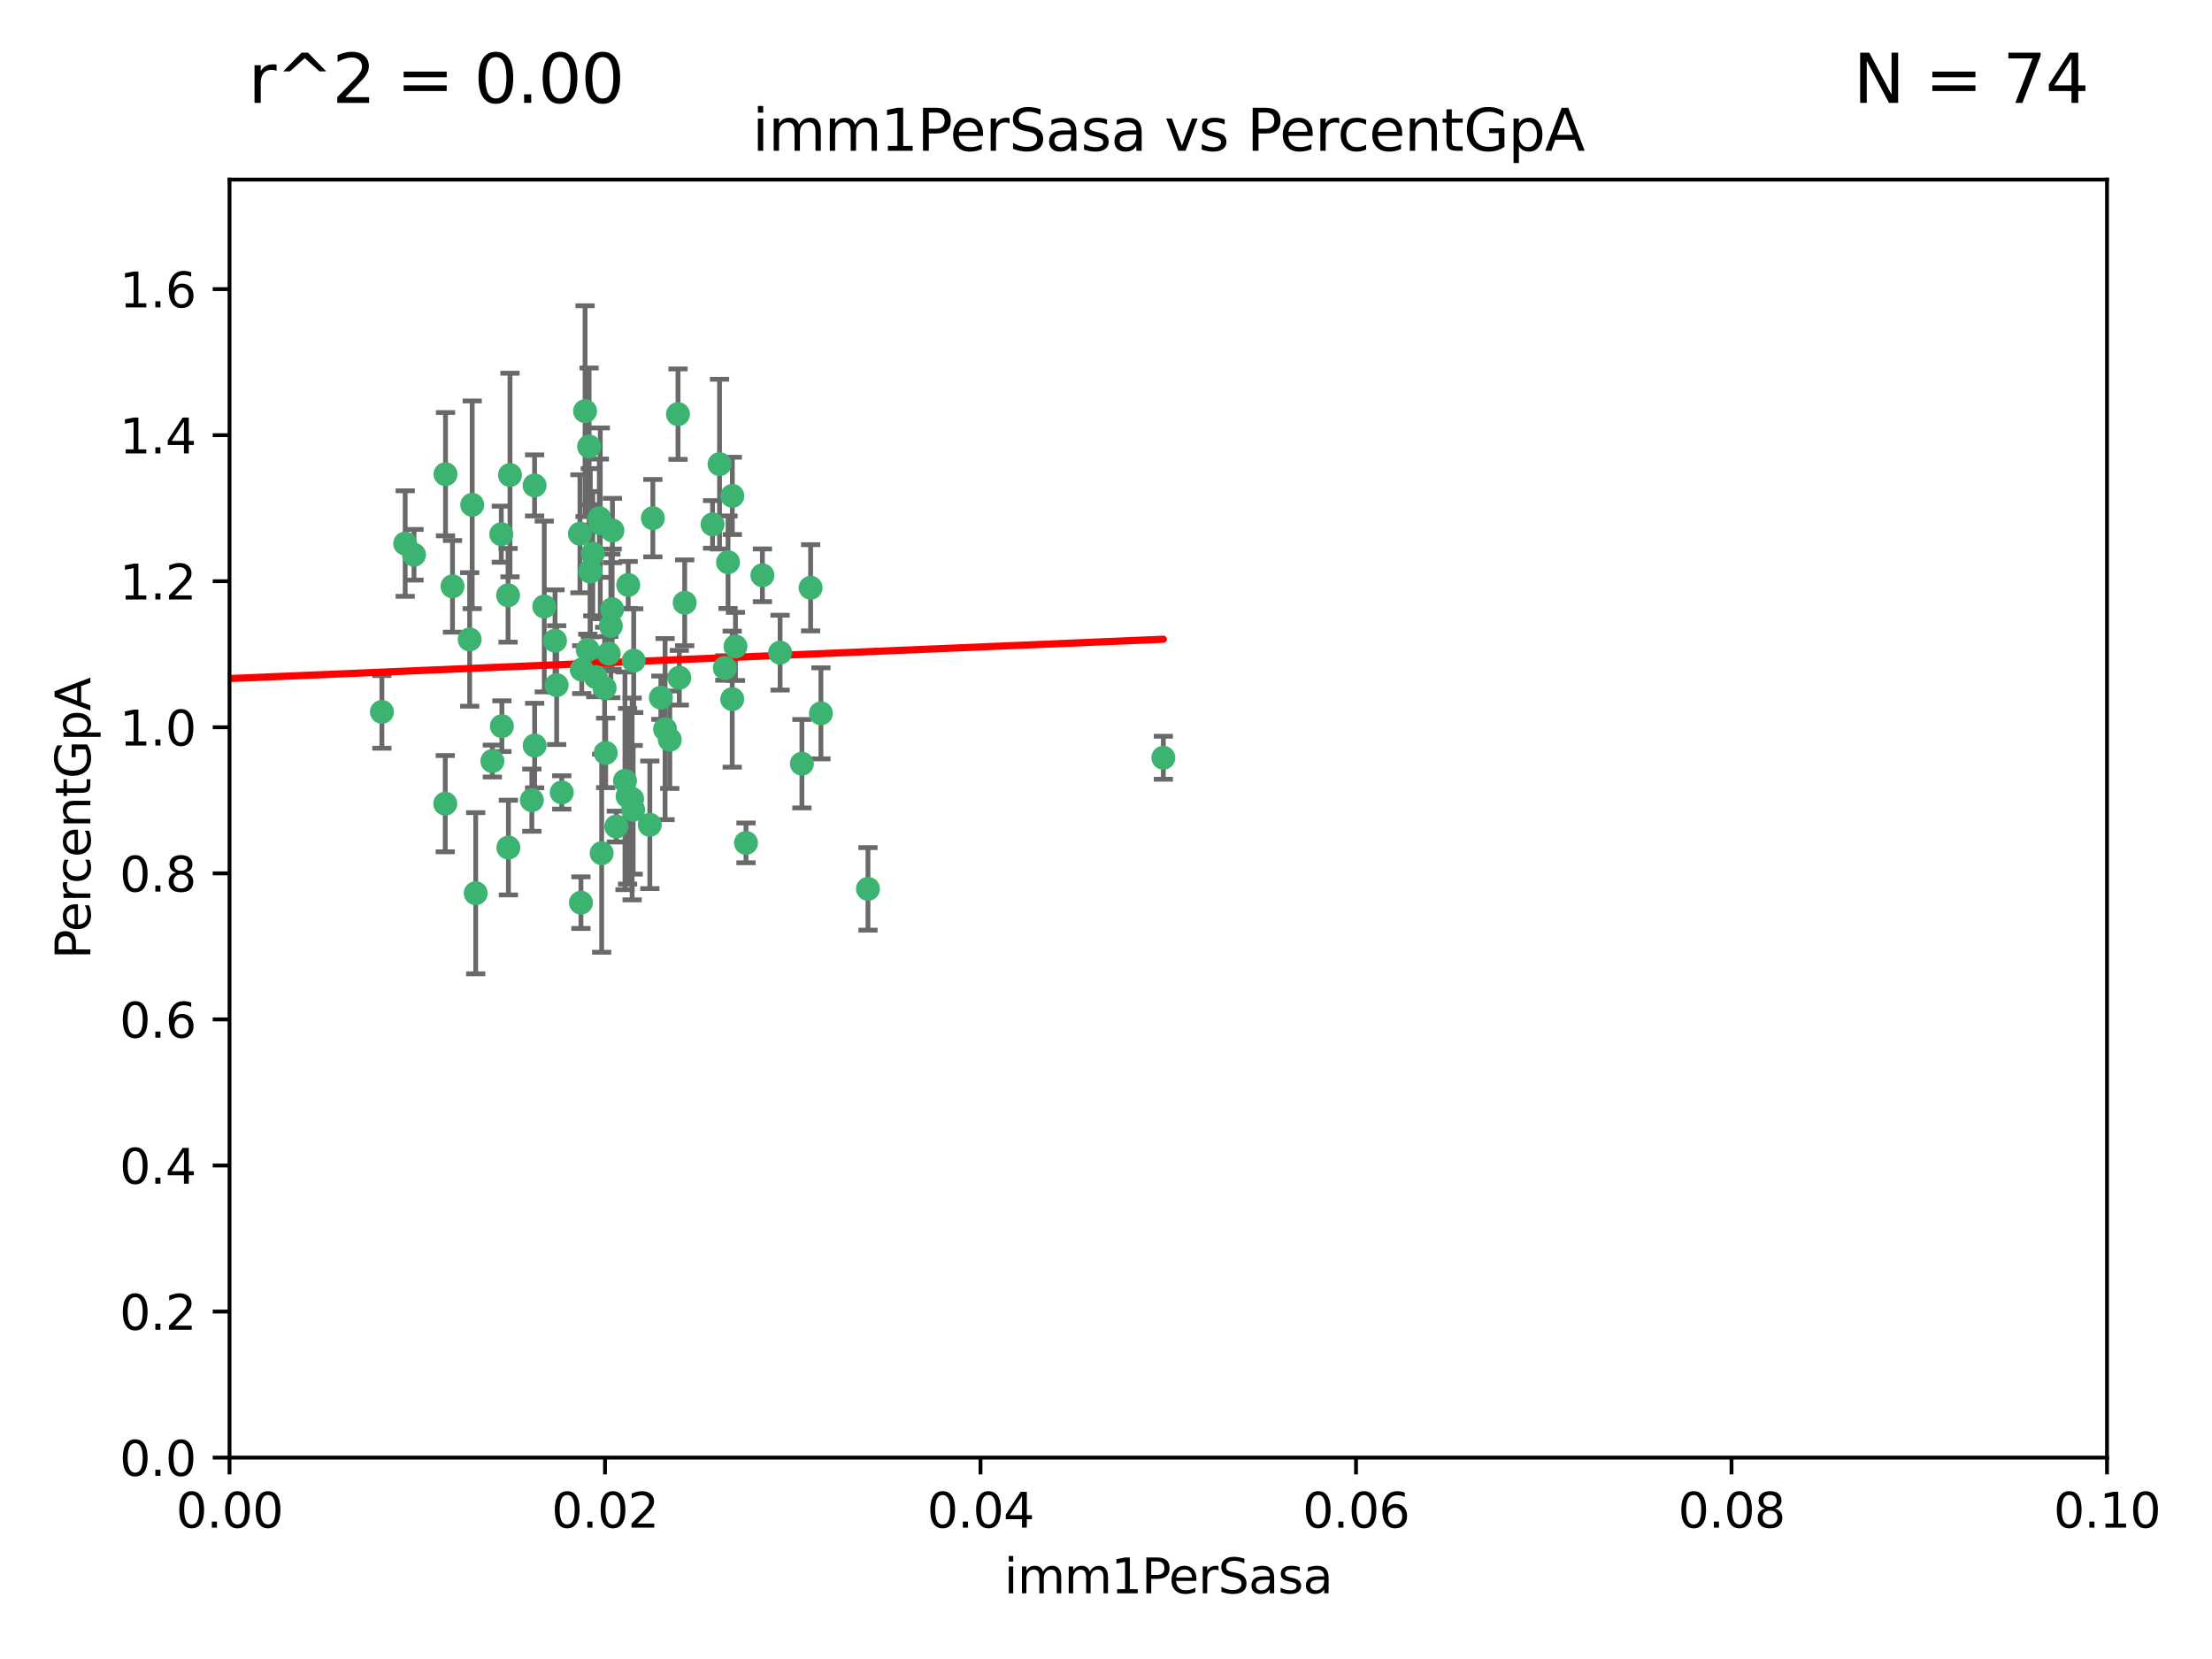 <?xml version="1.0" encoding="utf-8" standalone="no"?>
<!DOCTYPE svg PUBLIC "-//W3C//DTD SVG 1.1//EN"
  "http://www.w3.org/Graphics/SVG/1.1/DTD/svg11.dtd">
<svg xmlns:xlink="http://www.w3.org/1999/xlink" width="460.8pt" height="345.6pt" viewBox="0 0 460.8 345.6" xmlns="http://www.w3.org/2000/svg" version="1.1">
 <defs>
  <style type="text/css">*{stroke-linejoin: round; stroke-linecap: butt}</style>
 </defs>
 <g id="figure_1">
  <g id="patch_1">
   <path d="M 0 345.6 
L 460.8 345.6 
L 460.8 0 
L 0 0 
z
" style="fill: #ffffff"/>
  </g>
  <g id="axes_1">
   <g id="patch_2">
    <path d="M 47.81 303.64 
L 438.93 303.64 
L 438.93 37.411 
L 47.81 37.411 
z
" style="fill: #ffffff"/>
   </g>
   <g id="PathCollection_1">
    <defs>
     <path id="m699d703946" d="M 0 1.118 
C 0.297 1.118 0.581 1 0.791 0.791 
C 1 0.581 1.118 0.297 1.118 0 
C 1.118 -0.297 1 -0.581 0.791 -0.791 
C 0.581 -1 0.297 -1.118 0 -1.118 
C -0.297 -1.118 -0.581 -1 -0.791 -0.791 
C -1 -0.581 -1.118 -0.297 -1.118 0 
C -1.118 0.297 -1 0.581 -0.791 0.791 
C -0.581 1 -0.297 1.118 0 1.118 
z
" style="stroke: #3cb371"/>
    </defs>
    <g clip-path="url(#pedada9dbda)">
     <use xlink:href="#m699d703946" x="94.266" y="122.143" style="fill: #3cb371; stroke: #3cb371"/>
     <use xlink:href="#m699d703946" x="97.841" y="133.21" style="fill: #3cb371; stroke: #3cb371"/>
     <use xlink:href="#m699d703946" x="86.246" y="115.568" style="fill: #3cb371; stroke: #3cb371"/>
     <use xlink:href="#m699d703946" x="84.409" y="113.232" style="fill: #3cb371; stroke: #3cb371"/>
     <use xlink:href="#m699d703946" x="136.002" y="107.943" style="fill: #3cb371; stroke: #3cb371"/>
     <use xlink:href="#m699d703946" x="92.809" y="98.781" style="fill: #3cb371; stroke: #3cb371"/>
     <use xlink:href="#m699d703946" x="98.369" y="105.161" style="fill: #3cb371; stroke: #3cb371"/>
     <use xlink:href="#m699d703946" x="113.381" y="126.342" style="fill: #3cb371; stroke: #3cb371"/>
     <use xlink:href="#m699d703946" x="122.967" y="119.082" style="fill: #3cb371; stroke: #3cb371"/>
     <use xlink:href="#m699d703946" x="122.721" y="93.014" style="fill: #3cb371; stroke: #3cb371"/>
     <use xlink:href="#m699d703946" x="125.956" y="143.336" style="fill: #3cb371; stroke: #3cb371"/>
     <use xlink:href="#m699d703946" x="153.211" y="134.663" style="fill: #3cb371; stroke: #3cb371"/>
     <use xlink:href="#m699d703946" x="138.549" y="151.885" style="fill: #3cb371; stroke: #3cb371"/>
     <use xlink:href="#m699d703946" x="111.364" y="101.126" style="fill: #3cb371; stroke: #3cb371"/>
     <use xlink:href="#m699d703946" x="104.553" y="151.274" style="fill: #3cb371; stroke: #3cb371"/>
     <use xlink:href="#m699d703946" x="131.684" y="166.436" style="fill: #3cb371; stroke: #3cb371"/>
     <use xlink:href="#m699d703946" x="124.099" y="141.043" style="fill: #3cb371; stroke: #3cb371"/>
     <use xlink:href="#m699d703946" x="121.881" y="85.648" style="fill: #3cb371; stroke: #3cb371"/>
     <use xlink:href="#m699d703946" x="125.047" y="109.017" style="fill: #3cb371; stroke: #3cb371"/>
     <use xlink:href="#m699d703946" x="110.793" y="166.685" style="fill: #3cb371; stroke: #3cb371"/>
     <use xlink:href="#m699d703946" x="125.338" y="177.737" style="fill: #3cb371; stroke: #3cb371"/>
     <use xlink:href="#m699d703946" x="115.625" y="133.468" style="fill: #3cb371; stroke: #3cb371"/>
     <use xlink:href="#m699d703946" x="122.963" y="118.9" style="fill: #3cb371; stroke: #3cb371"/>
     <use xlink:href="#m699d703946" x="122.442" y="135.386" style="fill: #3cb371; stroke: #3cb371"/>
     <use xlink:href="#m699d703946" x="106.242" y="98.955" style="fill: #3cb371; stroke: #3cb371"/>
     <use xlink:href="#m699d703946" x="121.191" y="139.497" style="fill: #3cb371; stroke: #3cb371"/>
     <use xlink:href="#m699d703946" x="132.012" y="137.629" style="fill: #3cb371; stroke: #3cb371"/>
     <use xlink:href="#m699d703946" x="171.014" y="148.602" style="fill: #3cb371; stroke: #3cb371"/>
     <use xlink:href="#m699d703946" x="124.854" y="107.949" style="fill: #3cb371; stroke: #3cb371"/>
     <use xlink:href="#m699d703946" x="104.429" y="111.281" style="fill: #3cb371; stroke: #3cb371"/>
     <use xlink:href="#m699d703946" x="92.757" y="167.417" style="fill: #3cb371; stroke: #3cb371"/>
     <use xlink:href="#m699d703946" x="130.866" y="121.859" style="fill: #3cb371; stroke: #3cb371"/>
     <use xlink:href="#m699d703946" x="141.24" y="86.272" style="fill: #3cb371; stroke: #3cb371"/>
     <use xlink:href="#m699d703946" x="168.868" y="122.444" style="fill: #3cb371; stroke: #3cb371"/>
     <use xlink:href="#m699d703946" x="123.484" y="115.347" style="fill: #3cb371; stroke: #3cb371"/>
     <use xlink:href="#m699d703946" x="127.585" y="110.514" style="fill: #3cb371; stroke: #3cb371"/>
     <use xlink:href="#m699d703946" x="105.908" y="176.562" style="fill: #3cb371; stroke: #3cb371"/>
     <use xlink:href="#m699d703946" x="148.437" y="109.239" style="fill: #3cb371; stroke: #3cb371"/>
     <use xlink:href="#m699d703946" x="126.814" y="136.161" style="fill: #3cb371; stroke: #3cb371"/>
     <use xlink:href="#m699d703946" x="130.736" y="165.873" style="fill: #3cb371; stroke: #3cb371"/>
     <use xlink:href="#m699d703946" x="137.67" y="145.341" style="fill: #3cb371; stroke: #3cb371"/>
     <use xlink:href="#m699d703946" x="99.101" y="186.072" style="fill: #3cb371; stroke: #3cb371"/>
     <use xlink:href="#m699d703946" x="142.635" y="125.569" style="fill: #3cb371; stroke: #3cb371"/>
     <use xlink:href="#m699d703946" x="139.529" y="154.097" style="fill: #3cb371; stroke: #3cb371"/>
     <use xlink:href="#m699d703946" x="135.367" y="171.824" style="fill: #3cb371; stroke: #3cb371"/>
     <use xlink:href="#m699d703946" x="167.05" y="159.094" style="fill: #3cb371; stroke: #3cb371"/>
     <use xlink:href="#m699d703946" x="141.51" y="141.181" style="fill: #3cb371; stroke: #3cb371"/>
     <use xlink:href="#m699d703946" x="149.895" y="96.69" style="fill: #3cb371; stroke: #3cb371"/>
     <use xlink:href="#m699d703946" x="127.25" y="130.388" style="fill: #3cb371; stroke: #3cb371"/>
     <use xlink:href="#m699d703946" x="120.813" y="111.192" style="fill: #3cb371; stroke: #3cb371"/>
     <use xlink:href="#m699d703946" x="158.825" y="119.843" style="fill: #3cb371; stroke: #3cb371"/>
     <use xlink:href="#m699d703946" x="117.026" y="165.075" style="fill: #3cb371; stroke: #3cb371"/>
     <use xlink:href="#m699d703946" x="115.962" y="142.72" style="fill: #3cb371; stroke: #3cb371"/>
     <use xlink:href="#m699d703946" x="127.519" y="126.913" style="fill: #3cb371; stroke: #3cb371"/>
     <use xlink:href="#m699d703946" x="102.566" y="158.542" style="fill: #3cb371; stroke: #3cb371"/>
     <use xlink:href="#m699d703946" x="152.533" y="145.644" style="fill: #3cb371; stroke: #3cb371"/>
     <use xlink:href="#m699d703946" x="151.665" y="117.123" style="fill: #3cb371; stroke: #3cb371"/>
     <use xlink:href="#m699d703946" x="105.841" y="124.015" style="fill: #3cb371; stroke: #3cb371"/>
     <use xlink:href="#m699d703946" x="152.557" y="103.302" style="fill: #3cb371; stroke: #3cb371"/>
     <use xlink:href="#m699d703946" x="162.509" y="135.958" style="fill: #3cb371; stroke: #3cb371"/>
     <use xlink:href="#m699d703946" x="155.405" y="175.59" style="fill: #3cb371; stroke: #3cb371"/>
     <use xlink:href="#m699d703946" x="131.898" y="168.689" style="fill: #3cb371; stroke: #3cb371"/>
     <use xlink:href="#m699d703946" x="242.344" y="157.852" style="fill: #3cb371; stroke: #3cb371"/>
     <use xlink:href="#m699d703946" x="79.555" y="148.297" style="fill: #3cb371; stroke: #3cb371"/>
     <use xlink:href="#m699d703946" x="128.385" y="172.188" style="fill: #3cb371; stroke: #3cb371"/>
     <use xlink:href="#m699d703946" x="121.022" y="188.041" style="fill: #3cb371; stroke: #3cb371"/>
     <use xlink:href="#m699d703946" x="111.378" y="155.307" style="fill: #3cb371; stroke: #3cb371"/>
     <use xlink:href="#m699d703946" x="180.817" y="185.169" style="fill: #3cb371; stroke: #3cb371"/>
     <use xlink:href="#m699d703946" x="130.194" y="162.658" style="fill: #3cb371; stroke: #3cb371"/>
     <use xlink:href="#m699d703946" x="126.179" y="156.841" style="fill: #3cb371; stroke: #3cb371"/>
     <use xlink:href="#m699d703946" x="151.002" y="139.145" style="fill: #3cb371; stroke: #3cb371"/>
    </g>
   </g>
   <g id="matplotlib.axis_1">
    <g id="xtick_1">
     <g id="line2d_1">
      <defs>
       <path id="mbb76fcf4e7" d="M 0 0 
L 0 3.5 
" style="stroke: #000000; stroke-width: 0.8"/>
      </defs>
      <g>
       <use xlink:href="#mbb76fcf4e7" x="47.81" y="303.64" style="stroke: #000000; stroke-width: 0.8"/>
      </g>
     </g>
     <g id="text_1">
      <!-- 0.00 -->
      <g transform="translate(36.677 318.238)scale(0.1 -0.1)">
       <defs>
        <path id="DejaVuSans-30" d="M 2034 4250 
Q 1547 4250 1301 3770 
Q 1056 3291 1056 2328 
Q 1056 1369 1301 889 
Q 1547 409 2034 409 
Q 2525 409 2770 889 
Q 3016 1369 3016 2328 
Q 3016 3291 2770 3770 
Q 2525 4250 2034 4250 
z
M 2034 4750 
Q 2819 4750 3233 4129 
Q 3647 3509 3647 2328 
Q 3647 1150 3233 529 
Q 2819 -91 2034 -91 
Q 1250 -91 836 529 
Q 422 1150 422 2328 
Q 422 3509 836 4129 
Q 1250 4750 2034 4750 
z
" transform="scale(0.016)"/>
        <path id="DejaVuSans-2e" d="M 684 794 
L 1344 794 
L 1344 0 
L 684 0 
L 684 794 
z
" transform="scale(0.016)"/>
       </defs>
       <use xlink:href="#DejaVuSans-30"/>
       <use xlink:href="#DejaVuSans-2e" x="63.623"/>
       <use xlink:href="#DejaVuSans-30" x="95.41"/>
       <use xlink:href="#DejaVuSans-30" x="159.033"/>
      </g>
     </g>
    </g>
    <g id="xtick_2">
     <g id="line2d_2">
      <g>
       <use xlink:href="#mbb76fcf4e7" x="126.034" y="303.64" style="stroke: #000000; stroke-width: 0.8"/>
      </g>
     </g>
     <g id="text_2">
      <!-- 0.02 -->
      <g transform="translate(114.901 318.238)scale(0.1 -0.1)">
       <defs>
        <path id="DejaVuSans-32" d="M 1228 531 
L 3431 531 
L 3431 0 
L 469 0 
L 469 531 
Q 828 903 1448 1529 
Q 2069 2156 2228 2338 
Q 2531 2678 2651 2914 
Q 2772 3150 2772 3378 
Q 2772 3750 2511 3984 
Q 2250 4219 1831 4219 
Q 1534 4219 1204 4116 
Q 875 4013 500 3803 
L 500 4441 
Q 881 4594 1212 4672 
Q 1544 4750 1819 4750 
Q 2544 4750 2975 4387 
Q 3406 4025 3406 3419 
Q 3406 3131 3298 2873 
Q 3191 2616 2906 2266 
Q 2828 2175 2409 1742 
Q 1991 1309 1228 531 
z
" transform="scale(0.016)"/>
       </defs>
       <use xlink:href="#DejaVuSans-30"/>
       <use xlink:href="#DejaVuSans-2e" x="63.623"/>
       <use xlink:href="#DejaVuSans-30" x="95.41"/>
       <use xlink:href="#DejaVuSans-32" x="159.033"/>
      </g>
     </g>
    </g>
    <g id="xtick_3">
     <g id="line2d_3">
      <g>
       <use xlink:href="#mbb76fcf4e7" x="204.258" y="303.64" style="stroke: #000000; stroke-width: 0.8"/>
      </g>
     </g>
     <g id="text_3">
      <!-- 0.04 -->
      <g transform="translate(193.125 318.238)scale(0.1 -0.1)">
       <defs>
        <path id="DejaVuSans-34" d="M 2419 4116 
L 825 1625 
L 2419 1625 
L 2419 4116 
z
M 2253 4666 
L 3047 4666 
L 3047 1625 
L 3713 1625 
L 3713 1100 
L 3047 1100 
L 3047 0 
L 2419 0 
L 2419 1100 
L 313 1100 
L 313 1709 
L 2253 4666 
z
" transform="scale(0.016)"/>
       </defs>
       <use xlink:href="#DejaVuSans-30"/>
       <use xlink:href="#DejaVuSans-2e" x="63.623"/>
       <use xlink:href="#DejaVuSans-30" x="95.41"/>
       <use xlink:href="#DejaVuSans-34" x="159.033"/>
      </g>
     </g>
    </g>
    <g id="xtick_4">
     <g id="line2d_4">
      <g>
       <use xlink:href="#mbb76fcf4e7" x="282.482" y="303.64" style="stroke: #000000; stroke-width: 0.8"/>
      </g>
     </g>
     <g id="text_4">
      <!-- 0.06 -->
      <g transform="translate(271.349 318.238)scale(0.1 -0.1)">
       <defs>
        <path id="DejaVuSans-36" d="M 2113 2584 
Q 1688 2584 1439 2293 
Q 1191 2003 1191 1497 
Q 1191 994 1439 701 
Q 1688 409 2113 409 
Q 2538 409 2786 701 
Q 3034 994 3034 1497 
Q 3034 2003 2786 2293 
Q 2538 2584 2113 2584 
z
M 3366 4563 
L 3366 3988 
Q 3128 4100 2886 4159 
Q 2644 4219 2406 4219 
Q 1781 4219 1451 3797 
Q 1122 3375 1075 2522 
Q 1259 2794 1537 2939 
Q 1816 3084 2150 3084 
Q 2853 3084 3261 2657 
Q 3669 2231 3669 1497 
Q 3669 778 3244 343 
Q 2819 -91 2113 -91 
Q 1303 -91 875 529 
Q 447 1150 447 2328 
Q 447 3434 972 4092 
Q 1497 4750 2381 4750 
Q 2619 4750 2861 4703 
Q 3103 4656 3366 4563 
z
" transform="scale(0.016)"/>
       </defs>
       <use xlink:href="#DejaVuSans-30"/>
       <use xlink:href="#DejaVuSans-2e" x="63.623"/>
       <use xlink:href="#DejaVuSans-30" x="95.41"/>
       <use xlink:href="#DejaVuSans-36" x="159.033"/>
      </g>
     </g>
    </g>
    <g id="xtick_5">
     <g id="line2d_5">
      <g>
       <use xlink:href="#mbb76fcf4e7" x="360.706" y="303.64" style="stroke: #000000; stroke-width: 0.8"/>
      </g>
     </g>
     <g id="text_5">
      <!-- 0.08 -->
      <g transform="translate(349.573 318.238)scale(0.1 -0.1)">
       <defs>
        <path id="DejaVuSans-38" d="M 2034 2216 
Q 1584 2216 1326 1975 
Q 1069 1734 1069 1313 
Q 1069 891 1326 650 
Q 1584 409 2034 409 
Q 2484 409 2743 651 
Q 3003 894 3003 1313 
Q 3003 1734 2745 1975 
Q 2488 2216 2034 2216 
z
M 1403 2484 
Q 997 2584 770 2862 
Q 544 3141 544 3541 
Q 544 4100 942 4425 
Q 1341 4750 2034 4750 
Q 2731 4750 3128 4425 
Q 3525 4100 3525 3541 
Q 3525 3141 3298 2862 
Q 3072 2584 2669 2484 
Q 3125 2378 3379 2068 
Q 3634 1759 3634 1313 
Q 3634 634 3220 271 
Q 2806 -91 2034 -91 
Q 1263 -91 848 271 
Q 434 634 434 1313 
Q 434 1759 690 2068 
Q 947 2378 1403 2484 
z
M 1172 3481 
Q 1172 3119 1398 2916 
Q 1625 2713 2034 2713 
Q 2441 2713 2670 2916 
Q 2900 3119 2900 3481 
Q 2900 3844 2670 4047 
Q 2441 4250 2034 4250 
Q 1625 4250 1398 4047 
Q 1172 3844 1172 3481 
z
" transform="scale(0.016)"/>
       </defs>
       <use xlink:href="#DejaVuSans-30"/>
       <use xlink:href="#DejaVuSans-2e" x="63.623"/>
       <use xlink:href="#DejaVuSans-30" x="95.41"/>
       <use xlink:href="#DejaVuSans-38" x="159.033"/>
      </g>
     </g>
    </g>
    <g id="xtick_6">
     <g id="line2d_6">
      <g>
       <use xlink:href="#mbb76fcf4e7" x="438.93" y="303.64" style="stroke: #000000; stroke-width: 0.8"/>
      </g>
     </g>
     <g id="text_6">
      <!-- 0.10 -->
      <g transform="translate(427.797 318.238)scale(0.1 -0.1)">
       <defs>
        <path id="DejaVuSans-31" d="M 794 531 
L 1825 531 
L 1825 4091 
L 703 3866 
L 703 4441 
L 1819 4666 
L 2450 4666 
L 2450 531 
L 3481 531 
L 3481 0 
L 794 0 
L 794 531 
z
" transform="scale(0.016)"/>
       </defs>
       <use xlink:href="#DejaVuSans-30"/>
       <use xlink:href="#DejaVuSans-2e" x="63.623"/>
       <use xlink:href="#DejaVuSans-31" x="95.41"/>
       <use xlink:href="#DejaVuSans-30" x="159.033"/>
      </g>
     </g>
    </g>
    <g id="text_7">
     <!-- imm1PerSasa -->
     <g transform="translate(209.186 331.917)scale(0.1 -0.1)">
      <defs>
       <path id="DejaVuSans-69" d="M 603 3500 
L 1178 3500 
L 1178 0 
L 603 0 
L 603 3500 
z
M 603 4863 
L 1178 4863 
L 1178 4134 
L 603 4134 
L 603 4863 
z
" transform="scale(0.016)"/>
       <path id="DejaVuSans-6d" d="M 3328 2828 
Q 3544 3216 3844 3400 
Q 4144 3584 4550 3584 
Q 5097 3584 5394 3201 
Q 5691 2819 5691 2113 
L 5691 0 
L 5113 0 
L 5113 2094 
Q 5113 2597 4934 2840 
Q 4756 3084 4391 3084 
Q 3944 3084 3684 2787 
Q 3425 2491 3425 1978 
L 3425 0 
L 2847 0 
L 2847 2094 
Q 2847 2600 2669 2842 
Q 2491 3084 2119 3084 
Q 1678 3084 1418 2786 
Q 1159 2488 1159 1978 
L 1159 0 
L 581 0 
L 581 3500 
L 1159 3500 
L 1159 2956 
Q 1356 3278 1631 3431 
Q 1906 3584 2284 3584 
Q 2666 3584 2933 3390 
Q 3200 3197 3328 2828 
z
" transform="scale(0.016)"/>
       <path id="DejaVuSans-50" d="M 1259 4147 
L 1259 2394 
L 2053 2394 
Q 2494 2394 2734 2622 
Q 2975 2850 2975 3272 
Q 2975 3691 2734 3919 
Q 2494 4147 2053 4147 
L 1259 4147 
z
M 628 4666 
L 2053 4666 
Q 2838 4666 3239 4311 
Q 3641 3956 3641 3272 
Q 3641 2581 3239 2228 
Q 2838 1875 2053 1875 
L 1259 1875 
L 1259 0 
L 628 0 
L 628 4666 
z
" transform="scale(0.016)"/>
       <path id="DejaVuSans-65" d="M 3597 1894 
L 3597 1613 
L 953 1613 
Q 991 1019 1311 708 
Q 1631 397 2203 397 
Q 2534 397 2845 478 
Q 3156 559 3463 722 
L 3463 178 
Q 3153 47 2828 -22 
Q 2503 -91 2169 -91 
Q 1331 -91 842 396 
Q 353 884 353 1716 
Q 353 2575 817 3079 
Q 1281 3584 2069 3584 
Q 2775 3584 3186 3129 
Q 3597 2675 3597 1894 
z
M 3022 2063 
Q 3016 2534 2758 2815 
Q 2500 3097 2075 3097 
Q 1594 3097 1305 2825 
Q 1016 2553 972 2059 
L 3022 2063 
z
" transform="scale(0.016)"/>
       <path id="DejaVuSans-72" d="M 2631 2963 
Q 2534 3019 2420 3045 
Q 2306 3072 2169 3072 
Q 1681 3072 1420 2755 
Q 1159 2438 1159 1844 
L 1159 0 
L 581 0 
L 581 3500 
L 1159 3500 
L 1159 2956 
Q 1341 3275 1631 3429 
Q 1922 3584 2338 3584 
Q 2397 3584 2469 3576 
Q 2541 3569 2628 3553 
L 2631 2963 
z
" transform="scale(0.016)"/>
       <path id="DejaVuSans-53" d="M 3425 4513 
L 3425 3897 
Q 3066 4069 2747 4153 
Q 2428 4238 2131 4238 
Q 1616 4238 1336 4038 
Q 1056 3838 1056 3469 
Q 1056 3159 1242 3001 
Q 1428 2844 1947 2747 
L 2328 2669 
Q 3034 2534 3370 2195 
Q 3706 1856 3706 1288 
Q 3706 609 3251 259 
Q 2797 -91 1919 -91 
Q 1588 -91 1214 -16 
Q 841 59 441 206 
L 441 856 
Q 825 641 1194 531 
Q 1563 422 1919 422 
Q 2459 422 2753 634 
Q 3047 847 3047 1241 
Q 3047 1584 2836 1778 
Q 2625 1972 2144 2069 
L 1759 2144 
Q 1053 2284 737 2584 
Q 422 2884 422 3419 
Q 422 4038 858 4394 
Q 1294 4750 2059 4750 
Q 2388 4750 2728 4690 
Q 3069 4631 3425 4513 
z
" transform="scale(0.016)"/>
       <path id="DejaVuSans-61" d="M 2194 1759 
Q 1497 1759 1228 1600 
Q 959 1441 959 1056 
Q 959 750 1161 570 
Q 1363 391 1709 391 
Q 2188 391 2477 730 
Q 2766 1069 2766 1631 
L 2766 1759 
L 2194 1759 
z
M 3341 1997 
L 3341 0 
L 2766 0 
L 2766 531 
Q 2569 213 2275 61 
Q 1981 -91 1556 -91 
Q 1019 -91 701 211 
Q 384 513 384 1019 
Q 384 1609 779 1909 
Q 1175 2209 1959 2209 
L 2766 2209 
L 2766 2266 
Q 2766 2663 2505 2880 
Q 2244 3097 1772 3097 
Q 1472 3097 1187 3025 
Q 903 2953 641 2809 
L 641 3341 
Q 956 3463 1253 3523 
Q 1550 3584 1831 3584 
Q 2591 3584 2966 3190 
Q 3341 2797 3341 1997 
z
" transform="scale(0.016)"/>
       <path id="DejaVuSans-73" d="M 2834 3397 
L 2834 2853 
Q 2591 2978 2328 3040 
Q 2066 3103 1784 3103 
Q 1356 3103 1142 2972 
Q 928 2841 928 2578 
Q 928 2378 1081 2264 
Q 1234 2150 1697 2047 
L 1894 2003 
Q 2506 1872 2764 1633 
Q 3022 1394 3022 966 
Q 3022 478 2636 193 
Q 2250 -91 1575 -91 
Q 1294 -91 989 -36 
Q 684 19 347 128 
L 347 722 
Q 666 556 975 473 
Q 1284 391 1588 391 
Q 1994 391 2212 530 
Q 2431 669 2431 922 
Q 2431 1156 2273 1281 
Q 2116 1406 1581 1522 
L 1381 1569 
Q 847 1681 609 1914 
Q 372 2147 372 2553 
Q 372 3047 722 3315 
Q 1072 3584 1716 3584 
Q 2034 3584 2315 3537 
Q 2597 3491 2834 3397 
z
" transform="scale(0.016)"/>
      </defs>
      <use xlink:href="#DejaVuSans-69"/>
      <use xlink:href="#DejaVuSans-6d" x="27.783"/>
      <use xlink:href="#DejaVuSans-6d" x="125.195"/>
      <use xlink:href="#DejaVuSans-31" x="222.607"/>
      <use xlink:href="#DejaVuSans-50" x="286.23"/>
      <use xlink:href="#DejaVuSans-65" x="342.908"/>
      <use xlink:href="#DejaVuSans-72" x="404.432"/>
      <use xlink:href="#DejaVuSans-53" x="445.545"/>
      <use xlink:href="#DejaVuSans-61" x="509.021"/>
      <use xlink:href="#DejaVuSans-73" x="570.301"/>
      <use xlink:href="#DejaVuSans-61" x="622.4"/>
     </g>
    </g>
   </g>
   <g id="matplotlib.axis_2">
    <g id="ytick_1">
     <g id="line2d_7">
      <defs>
       <path id="m17afe7675b" d="M 0 0 
L -3.5 0 
" style="stroke: #000000; stroke-width: 0.8"/>
      </defs>
      <g>
       <use xlink:href="#m17afe7675b" x="47.81" y="303.64" style="stroke: #000000; stroke-width: 0.8"/>
      </g>
     </g>
     <g id="text_8">
      <!-- 0.0 -->
      <g transform="translate(24.907 307.439)scale(0.1 -0.1)">
       <use xlink:href="#DejaVuSans-30"/>
       <use xlink:href="#DejaVuSans-2e" x="63.623"/>
       <use xlink:href="#DejaVuSans-30" x="95.41"/>
      </g>
     </g>
    </g>
    <g id="ytick_2">
     <g id="line2d_8">
      <g>
       <use xlink:href="#m17afe7675b" x="47.81" y="273.214" style="stroke: #000000; stroke-width: 0.8"/>
      </g>
     </g>
     <g id="text_9">
      <!-- 0.2 -->
      <g transform="translate(24.907 277.013)scale(0.1 -0.1)">
       <use xlink:href="#DejaVuSans-30"/>
       <use xlink:href="#DejaVuSans-2e" x="63.623"/>
       <use xlink:href="#DejaVuSans-32" x="95.41"/>
      </g>
     </g>
    </g>
    <g id="ytick_3">
     <g id="line2d_9">
      <g>
       <use xlink:href="#m17afe7675b" x="47.81" y="242.788" style="stroke: #000000; stroke-width: 0.8"/>
      </g>
     </g>
     <g id="text_10">
      <!-- 0.4 -->
      <g transform="translate(24.907 246.587)scale(0.1 -0.1)">
       <use xlink:href="#DejaVuSans-30"/>
       <use xlink:href="#DejaVuSans-2e" x="63.623"/>
       <use xlink:href="#DejaVuSans-34" x="95.41"/>
      </g>
     </g>
    </g>
    <g id="ytick_4">
     <g id="line2d_10">
      <g>
       <use xlink:href="#m17afe7675b" x="47.81" y="212.362" style="stroke: #000000; stroke-width: 0.8"/>
      </g>
     </g>
     <g id="text_11">
      <!-- 0.6 -->
      <g transform="translate(24.907 216.161)scale(0.1 -0.1)">
       <use xlink:href="#DejaVuSans-30"/>
       <use xlink:href="#DejaVuSans-2e" x="63.623"/>
       <use xlink:href="#DejaVuSans-36" x="95.41"/>
      </g>
     </g>
    </g>
    <g id="ytick_5">
     <g id="line2d_11">
      <g>
       <use xlink:href="#m17afe7675b" x="47.81" y="181.935" style="stroke: #000000; stroke-width: 0.8"/>
      </g>
     </g>
     <g id="text_12">
      <!-- 0.8 -->
      <g transform="translate(24.907 185.735)scale(0.1 -0.1)">
       <use xlink:href="#DejaVuSans-30"/>
       <use xlink:href="#DejaVuSans-2e" x="63.623"/>
       <use xlink:href="#DejaVuSans-38" x="95.41"/>
      </g>
     </g>
    </g>
    <g id="ytick_6">
     <g id="line2d_12">
      <g>
       <use xlink:href="#m17afe7675b" x="47.81" y="151.509" style="stroke: #000000; stroke-width: 0.8"/>
      </g>
     </g>
     <g id="text_13">
      <!-- 1.0 -->
      <g transform="translate(24.907 155.308)scale(0.1 -0.1)">
       <use xlink:href="#DejaVuSans-31"/>
       <use xlink:href="#DejaVuSans-2e" x="63.623"/>
       <use xlink:href="#DejaVuSans-30" x="95.41"/>
      </g>
     </g>
    </g>
    <g id="ytick_7">
     <g id="line2d_13">
      <g>
       <use xlink:href="#m17afe7675b" x="47.81" y="121.083" style="stroke: #000000; stroke-width: 0.8"/>
      </g>
     </g>
     <g id="text_14">
      <!-- 1.2 -->
      <g transform="translate(24.907 124.882)scale(0.1 -0.1)">
       <use xlink:href="#DejaVuSans-31"/>
       <use xlink:href="#DejaVuSans-2e" x="63.623"/>
       <use xlink:href="#DejaVuSans-32" x="95.41"/>
      </g>
     </g>
    </g>
    <g id="ytick_8">
     <g id="line2d_14">
      <g>
       <use xlink:href="#m17afe7675b" x="47.81" y="90.657" style="stroke: #000000; stroke-width: 0.8"/>
      </g>
     </g>
     <g id="text_15">
      <!-- 1.4 -->
      <g transform="translate(24.907 94.456)scale(0.1 -0.1)">
       <use xlink:href="#DejaVuSans-31"/>
       <use xlink:href="#DejaVuSans-2e" x="63.623"/>
       <use xlink:href="#DejaVuSans-34" x="95.41"/>
      </g>
     </g>
    </g>
    <g id="ytick_9">
     <g id="line2d_15">
      <g>
       <use xlink:href="#m17afe7675b" x="47.81" y="60.231" style="stroke: #000000; stroke-width: 0.8"/>
      </g>
     </g>
     <g id="text_16">
      <!-- 1.6 -->
      <g transform="translate(24.907 64.03)scale(0.1 -0.1)">
       <use xlink:href="#DejaVuSans-31"/>
       <use xlink:href="#DejaVuSans-2e" x="63.623"/>
       <use xlink:href="#DejaVuSans-36" x="95.41"/>
      </g>
     </g>
    </g>
    <g id="text_17">
     <!-- PercentGpA -->
     <g transform="translate(18.827 199.802)rotate(-90)scale(0.1 -0.1)">
      <defs>
       <path id="DejaVuSans-63" d="M 3122 3366 
L 3122 2828 
Q 2878 2963 2633 3030 
Q 2388 3097 2138 3097 
Q 1578 3097 1268 2742 
Q 959 2388 959 1747 
Q 959 1106 1268 751 
Q 1578 397 2138 397 
Q 2388 397 2633 464 
Q 2878 531 3122 666 
L 3122 134 
Q 2881 22 2623 -34 
Q 2366 -91 2075 -91 
Q 1284 -91 818 406 
Q 353 903 353 1747 
Q 353 2603 823 3093 
Q 1294 3584 2113 3584 
Q 2378 3584 2631 3529 
Q 2884 3475 3122 3366 
z
" transform="scale(0.016)"/>
       <path id="DejaVuSans-6e" d="M 3513 2113 
L 3513 0 
L 2938 0 
L 2938 2094 
Q 2938 2591 2744 2837 
Q 2550 3084 2163 3084 
Q 1697 3084 1428 2787 
Q 1159 2491 1159 1978 
L 1159 0 
L 581 0 
L 581 3500 
L 1159 3500 
L 1159 2956 
Q 1366 3272 1645 3428 
Q 1925 3584 2291 3584 
Q 2894 3584 3203 3211 
Q 3513 2838 3513 2113 
z
" transform="scale(0.016)"/>
       <path id="DejaVuSans-74" d="M 1172 4494 
L 1172 3500 
L 2356 3500 
L 2356 3053 
L 1172 3053 
L 1172 1153 
Q 1172 725 1289 603 
Q 1406 481 1766 481 
L 2356 481 
L 2356 0 
L 1766 0 
Q 1100 0 847 248 
Q 594 497 594 1153 
L 594 3053 
L 172 3053 
L 172 3500 
L 594 3500 
L 594 4494 
L 1172 4494 
z
" transform="scale(0.016)"/>
       <path id="DejaVuSans-47" d="M 3809 666 
L 3809 1919 
L 2778 1919 
L 2778 2438 
L 4434 2438 
L 4434 434 
Q 4069 175 3628 42 
Q 3188 -91 2688 -91 
Q 1594 -91 976 548 
Q 359 1188 359 2328 
Q 359 3472 976 4111 
Q 1594 4750 2688 4750 
Q 3144 4750 3555 4637 
Q 3966 4525 4313 4306 
L 4313 3634 
Q 3963 3931 3569 4081 
Q 3175 4231 2741 4231 
Q 1884 4231 1454 3753 
Q 1025 3275 1025 2328 
Q 1025 1384 1454 906 
Q 1884 428 2741 428 
Q 3075 428 3337 486 
Q 3600 544 3809 666 
z
" transform="scale(0.016)"/>
       <path id="DejaVuSans-70" d="M 1159 525 
L 1159 -1331 
L 581 -1331 
L 581 3500 
L 1159 3500 
L 1159 2969 
Q 1341 3281 1617 3432 
Q 1894 3584 2278 3584 
Q 2916 3584 3314 3078 
Q 3713 2572 3713 1747 
Q 3713 922 3314 415 
Q 2916 -91 2278 -91 
Q 1894 -91 1617 61 
Q 1341 213 1159 525 
z
M 3116 1747 
Q 3116 2381 2855 2742 
Q 2594 3103 2138 3103 
Q 1681 3103 1420 2742 
Q 1159 2381 1159 1747 
Q 1159 1113 1420 752 
Q 1681 391 2138 391 
Q 2594 391 2855 752 
Q 3116 1113 3116 1747 
z
" transform="scale(0.016)"/>
       <path id="DejaVuSans-41" d="M 2188 4044 
L 1331 1722 
L 3047 1722 
L 2188 4044 
z
M 1831 4666 
L 2547 4666 
L 4325 0 
L 3669 0 
L 3244 1197 
L 1141 1197 
L 716 0 
L 50 0 
L 1831 4666 
z
" transform="scale(0.016)"/>
      </defs>
      <use xlink:href="#DejaVuSans-50"/>
      <use xlink:href="#DejaVuSans-65" x="56.678"/>
      <use xlink:href="#DejaVuSans-72" x="118.201"/>
      <use xlink:href="#DejaVuSans-63" x="157.064"/>
      <use xlink:href="#DejaVuSans-65" x="212.045"/>
      <use xlink:href="#DejaVuSans-6e" x="273.568"/>
      <use xlink:href="#DejaVuSans-74" x="336.947"/>
      <use xlink:href="#DejaVuSans-47" x="376.156"/>
      <use xlink:href="#DejaVuSans-70" x="453.646"/>
      <use xlink:href="#DejaVuSans-41" x="517.123"/>
     </g>
    </g>
   </g>
   <g id="LineCollection_1">
    <path d="M 94.266 131.684 
L 94.266 112.601 
" clip-path="url(#pedada9dbda)" style="fill: none; stroke: #696969"/>
    <path d="M 97.841 147.122 
L 97.841 119.298 
" clip-path="url(#pedada9dbda)" style="fill: none; stroke: #696969"/>
    <path d="M 86.246 120.843 
L 86.246 110.292 
" clip-path="url(#pedada9dbda)" style="fill: none; stroke: #696969"/>
    <path d="M 84.409 124.224 
L 84.409 102.241 
" clip-path="url(#pedada9dbda)" style="fill: none; stroke: #696969"/>
    <path d="M 136.002 116.002 
L 136.002 99.884 
" clip-path="url(#pedada9dbda)" style="fill: none; stroke: #696969"/>
    <path d="M 92.809 111.622 
L 92.809 85.94 
" clip-path="url(#pedada9dbda)" style="fill: none; stroke: #696969"/>
    <path d="M 98.369 126.793 
L 98.369 83.529 
" clip-path="url(#pedada9dbda)" style="fill: none; stroke: #696969"/>
    <path d="M 113.381 144.131 
L 113.381 108.553 
" clip-path="url(#pedada9dbda)" style="fill: none; stroke: #696969"/>
    <path d="M 122.967 140.54 
L 122.967 97.624 
" clip-path="url(#pedada9dbda)" style="fill: none; stroke: #696969"/>
    <path d="M 122.721 109.37 
L 122.721 76.657 
" clip-path="url(#pedada9dbda)" style="fill: none; stroke: #696969"/>
    <path d="M 125.956 155.999 
L 125.956 130.673 
" clip-path="url(#pedada9dbda)" style="fill: none; stroke: #696969"/>
    <path d="M 153.211 141.76 
L 153.211 127.565 
" clip-path="url(#pedada9dbda)" style="fill: none; stroke: #696969"/>
    <path d="M 138.549 170.748 
L 138.549 133.021 
" clip-path="url(#pedada9dbda)" style="fill: none; stroke: #696969"/>
    <path d="M 111.364 107.492 
L 111.364 94.76 
" clip-path="url(#pedada9dbda)" style="fill: none; stroke: #696969"/>
    <path d="M 104.553 156.555 
L 104.553 145.993 
" clip-path="url(#pedada9dbda)" style="fill: none; stroke: #696969"/>
    <path d="M 131.684 187.454 
L 131.684 145.417 
" clip-path="url(#pedada9dbda)" style="fill: none; stroke: #696969"/>
    <path d="M 124.099 145.137 
L 124.099 136.95 
" clip-path="url(#pedada9dbda)" style="fill: none; stroke: #696969"/>
    <path d="M 121.881 107.604 
L 121.881 63.693 
" clip-path="url(#pedada9dbda)" style="fill: none; stroke: #696969"/>
    <path d="M 125.047 128.892 
L 125.047 89.143 
" clip-path="url(#pedada9dbda)" style="fill: none; stroke: #696969"/>
    <path d="M 110.793 173.167 
L 110.793 160.202 
" clip-path="url(#pedada9dbda)" style="fill: none; stroke: #696969"/>
    <path d="M 125.338 198.37 
L 125.338 157.105 
" clip-path="url(#pedada9dbda)" style="fill: none; stroke: #696969"/>
    <path d="M 115.625 144.058 
L 115.625 122.877 
" clip-path="url(#pedada9dbda)" style="fill: none; stroke: #696969"/>
    <path d="M 122.963 132.664 
L 122.963 105.136 
" clip-path="url(#pedada9dbda)" style="fill: none; stroke: #696969"/>
    <path d="M 122.442 138.663 
L 122.442 132.109 
" clip-path="url(#pedada9dbda)" style="fill: none; stroke: #696969"/>
    <path d="M 106.242 120.165 
L 106.242 77.745 
" clip-path="url(#pedada9dbda)" style="fill: none; stroke: #696969"/>
    <path d="M 121.191 144.481 
L 121.191 134.514 
" clip-path="url(#pedada9dbda)" style="fill: none; stroke: #696969"/>
    <path d="M 132.012 148.436 
L 132.012 126.823 
" clip-path="url(#pedada9dbda)" style="fill: none; stroke: #696969"/>
    <path d="M 171.014 158.086 
L 171.014 139.118 
" clip-path="url(#pedada9dbda)" style="fill: none; stroke: #696969"/>
    <path d="M 124.854 120.265 
L 124.854 95.634 
" clip-path="url(#pedada9dbda)" style="fill: none; stroke: #696969"/>
    <path d="M 104.429 117.118 
L 104.429 105.444 
" clip-path="url(#pedada9dbda)" style="fill: none; stroke: #696969"/>
    <path d="M 92.757 177.442 
L 92.757 157.392 
" clip-path="url(#pedada9dbda)" style="fill: none; stroke: #696969"/>
    <path d="M 130.866 126.751 
L 130.866 116.967 
" clip-path="url(#pedada9dbda)" style="fill: none; stroke: #696969"/>
    <path d="M 141.24 95.691 
L 141.24 76.852 
" clip-path="url(#pedada9dbda)" style="fill: none; stroke: #696969"/>
    <path d="M 168.868 131.425 
L 168.868 113.463 
" clip-path="url(#pedada9dbda)" style="fill: none; stroke: #696969"/>
    <path d="M 123.484 128.299 
L 123.484 102.395 
" clip-path="url(#pedada9dbda)" style="fill: none; stroke: #696969"/>
    <path d="M 127.585 117.217 
L 127.585 103.811 
" clip-path="url(#pedada9dbda)" style="fill: none; stroke: #696969"/>
    <path d="M 105.908 186.427 
L 105.908 166.697 
" clip-path="url(#pedada9dbda)" style="fill: none; stroke: #696969"/>
    <path d="M 148.437 114.195 
L 148.437 104.283 
" clip-path="url(#pedada9dbda)" style="fill: none; stroke: #696969"/>
    <path d="M 126.814 139.736 
L 126.814 132.587 
" clip-path="url(#pedada9dbda)" style="fill: none; stroke: #696969"/>
    <path d="M 130.736 184.172 
L 130.736 147.574 
" clip-path="url(#pedada9dbda)" style="fill: none; stroke: #696969"/>
    <path d="M 137.67 149.851 
L 137.67 140.831 
" clip-path="url(#pedada9dbda)" style="fill: none; stroke: #696969"/>
    <path d="M 99.101 202.862 
L 99.101 169.282 
" clip-path="url(#pedada9dbda)" style="fill: none; stroke: #696969"/>
    <path d="M 142.635 134.51 
L 142.635 116.629 
" clip-path="url(#pedada9dbda)" style="fill: none; stroke: #696969"/>
    <path d="M 139.529 164.246 
L 139.529 143.949 
" clip-path="url(#pedada9dbda)" style="fill: none; stroke: #696969"/>
    <path d="M 135.367 185.115 
L 135.367 158.533 
" clip-path="url(#pedada9dbda)" style="fill: none; stroke: #696969"/>
    <path d="M 167.05 168.305 
L 167.05 149.883 
" clip-path="url(#pedada9dbda)" style="fill: none; stroke: #696969"/>
    <path d="M 141.51 146.872 
L 141.51 135.491 
" clip-path="url(#pedada9dbda)" style="fill: none; stroke: #696969"/>
    <path d="M 149.895 114.37 
L 149.895 79.009 
" clip-path="url(#pedada9dbda)" style="fill: none; stroke: #696969"/>
    <path d="M 127.25 145.35 
L 127.25 115.426 
" clip-path="url(#pedada9dbda)" style="fill: none; stroke: #696969"/>
    <path d="M 120.813 123.488 
L 120.813 98.897 
" clip-path="url(#pedada9dbda)" style="fill: none; stroke: #696969"/>
    <path d="M 158.825 125.336 
L 158.825 114.351 
" clip-path="url(#pedada9dbda)" style="fill: none; stroke: #696969"/>
    <path d="M 117.026 168.546 
L 117.026 161.604 
" clip-path="url(#pedada9dbda)" style="fill: none; stroke: #696969"/>
    <path d="M 115.962 155.094 
L 115.962 130.347 
" clip-path="url(#pedada9dbda)" style="fill: none; stroke: #696969"/>
    <path d="M 127.519 139.456 
L 127.519 114.37 
" clip-path="url(#pedada9dbda)" style="fill: none; stroke: #696969"/>
    <path d="M 102.566 161.867 
L 102.566 155.217 
" clip-path="url(#pedada9dbda)" style="fill: none; stroke: #696969"/>
    <path d="M 152.533 159.813 
L 152.533 131.474 
" clip-path="url(#pedada9dbda)" style="fill: none; stroke: #696969"/>
    <path d="M 151.665 126.763 
L 151.665 107.483 
" clip-path="url(#pedada9dbda)" style="fill: none; stroke: #696969"/>
    <path d="M 105.841 133.777 
L 105.841 114.253 
" clip-path="url(#pedada9dbda)" style="fill: none; stroke: #696969"/>
    <path d="M 152.557 111.355 
L 152.557 95.25 
" clip-path="url(#pedada9dbda)" style="fill: none; stroke: #696969"/>
    <path d="M 162.509 143.75 
L 162.509 128.166 
" clip-path="url(#pedada9dbda)" style="fill: none; stroke: #696969"/>
    <path d="M 155.405 179.727 
L 155.405 171.452 
" clip-path="url(#pedada9dbda)" style="fill: none; stroke: #696969"/>
    <path d="M 131.898 182.093 
L 131.898 155.286 
" clip-path="url(#pedada9dbda)" style="fill: none; stroke: #696969"/>
    <path d="M 242.344 162.333 
L 242.344 153.37 
" clip-path="url(#pedada9dbda)" style="fill: none; stroke: #696969"/>
    <path d="M 79.555 155.865 
L 79.555 140.729 
" clip-path="url(#pedada9dbda)" style="fill: none; stroke: #696969"/>
    <path d="M 128.385 175.398 
L 128.385 168.977 
" clip-path="url(#pedada9dbda)" style="fill: none; stroke: #696969"/>
    <path d="M 121.022 193.412 
L 121.022 182.671 
" clip-path="url(#pedada9dbda)" style="fill: none; stroke: #696969"/>
    <path d="M 111.378 164.111 
L 111.378 146.503 
" clip-path="url(#pedada9dbda)" style="fill: none; stroke: #696969"/>
    <path d="M 180.817 193.766 
L 180.817 176.573 
" clip-path="url(#pedada9dbda)" style="fill: none; stroke: #696969"/>
    <path d="M 130.194 185.331 
L 130.194 139.985 
" clip-path="url(#pedada9dbda)" style="fill: none; stroke: #696969"/>
    <path d="M 126.179 164.083 
L 126.179 149.6 
" clip-path="url(#pedada9dbda)" style="fill: none; stroke: #696969"/>
    <path d="M 151.002 141.705 
L 151.002 136.585 
" clip-path="url(#pedada9dbda)" style="fill: none; stroke: #696969"/>
   </g>
   <g id="line2d_16">
    <defs>
     <path id="m80357c7a56" d="M 2 0 
L -2 -0 
" style="stroke: #696969"/>
    </defs>
    <g clip-path="url(#pedada9dbda)">
     <use xlink:href="#m80357c7a56" x="94.266" y="131.684" style="fill: #696969; stroke: #696969"/>
     <use xlink:href="#m80357c7a56" x="97.841" y="147.122" style="fill: #696969; stroke: #696969"/>
     <use xlink:href="#m80357c7a56" x="86.246" y="120.843" style="fill: #696969; stroke: #696969"/>
     <use xlink:href="#m80357c7a56" x="84.409" y="124.224" style="fill: #696969; stroke: #696969"/>
     <use xlink:href="#m80357c7a56" x="136.002" y="116.002" style="fill: #696969; stroke: #696969"/>
     <use xlink:href="#m80357c7a56" x="92.809" y="111.622" style="fill: #696969; stroke: #696969"/>
     <use xlink:href="#m80357c7a56" x="98.369" y="126.793" style="fill: #696969; stroke: #696969"/>
     <use xlink:href="#m80357c7a56" x="113.381" y="144.131" style="fill: #696969; stroke: #696969"/>
     <use xlink:href="#m80357c7a56" x="122.967" y="140.54" style="fill: #696969; stroke: #696969"/>
     <use xlink:href="#m80357c7a56" x="122.721" y="109.37" style="fill: #696969; stroke: #696969"/>
     <use xlink:href="#m80357c7a56" x="125.956" y="155.999" style="fill: #696969; stroke: #696969"/>
     <use xlink:href="#m80357c7a56" x="153.211" y="141.76" style="fill: #696969; stroke: #696969"/>
     <use xlink:href="#m80357c7a56" x="138.549" y="170.748" style="fill: #696969; stroke: #696969"/>
     <use xlink:href="#m80357c7a56" x="111.364" y="107.492" style="fill: #696969; stroke: #696969"/>
     <use xlink:href="#m80357c7a56" x="104.553" y="156.555" style="fill: #696969; stroke: #696969"/>
     <use xlink:href="#m80357c7a56" x="131.684" y="187.454" style="fill: #696969; stroke: #696969"/>
     <use xlink:href="#m80357c7a56" x="124.099" y="145.137" style="fill: #696969; stroke: #696969"/>
     <use xlink:href="#m80357c7a56" x="121.881" y="107.604" style="fill: #696969; stroke: #696969"/>
     <use xlink:href="#m80357c7a56" x="125.047" y="128.892" style="fill: #696969; stroke: #696969"/>
     <use xlink:href="#m80357c7a56" x="110.793" y="173.167" style="fill: #696969; stroke: #696969"/>
     <use xlink:href="#m80357c7a56" x="125.338" y="198.37" style="fill: #696969; stroke: #696969"/>
     <use xlink:href="#m80357c7a56" x="115.625" y="144.058" style="fill: #696969; stroke: #696969"/>
     <use xlink:href="#m80357c7a56" x="122.963" y="132.664" style="fill: #696969; stroke: #696969"/>
     <use xlink:href="#m80357c7a56" x="122.442" y="138.663" style="fill: #696969; stroke: #696969"/>
     <use xlink:href="#m80357c7a56" x="106.242" y="120.165" style="fill: #696969; stroke: #696969"/>
     <use xlink:href="#m80357c7a56" x="121.191" y="144.481" style="fill: #696969; stroke: #696969"/>
     <use xlink:href="#m80357c7a56" x="132.012" y="148.436" style="fill: #696969; stroke: #696969"/>
     <use xlink:href="#m80357c7a56" x="171.014" y="158.086" style="fill: #696969; stroke: #696969"/>
     <use xlink:href="#m80357c7a56" x="124.854" y="120.265" style="fill: #696969; stroke: #696969"/>
     <use xlink:href="#m80357c7a56" x="104.429" y="117.118" style="fill: #696969; stroke: #696969"/>
     <use xlink:href="#m80357c7a56" x="92.757" y="177.442" style="fill: #696969; stroke: #696969"/>
     <use xlink:href="#m80357c7a56" x="130.866" y="126.751" style="fill: #696969; stroke: #696969"/>
     <use xlink:href="#m80357c7a56" x="141.24" y="95.691" style="fill: #696969; stroke: #696969"/>
     <use xlink:href="#m80357c7a56" x="168.868" y="131.425" style="fill: #696969; stroke: #696969"/>
     <use xlink:href="#m80357c7a56" x="123.484" y="128.299" style="fill: #696969; stroke: #696969"/>
     <use xlink:href="#m80357c7a56" x="127.585" y="117.217" style="fill: #696969; stroke: #696969"/>
     <use xlink:href="#m80357c7a56" x="105.908" y="186.427" style="fill: #696969; stroke: #696969"/>
     <use xlink:href="#m80357c7a56" x="148.437" y="114.195" style="fill: #696969; stroke: #696969"/>
     <use xlink:href="#m80357c7a56" x="126.814" y="139.736" style="fill: #696969; stroke: #696969"/>
     <use xlink:href="#m80357c7a56" x="130.736" y="184.172" style="fill: #696969; stroke: #696969"/>
     <use xlink:href="#m80357c7a56" x="137.67" y="149.851" style="fill: #696969; stroke: #696969"/>
     <use xlink:href="#m80357c7a56" x="99.101" y="202.862" style="fill: #696969; stroke: #696969"/>
     <use xlink:href="#m80357c7a56" x="142.635" y="134.51" style="fill: #696969; stroke: #696969"/>
     <use xlink:href="#m80357c7a56" x="139.529" y="164.246" style="fill: #696969; stroke: #696969"/>
     <use xlink:href="#m80357c7a56" x="135.367" y="185.115" style="fill: #696969; stroke: #696969"/>
     <use xlink:href="#m80357c7a56" x="167.05" y="168.305" style="fill: #696969; stroke: #696969"/>
     <use xlink:href="#m80357c7a56" x="141.51" y="146.872" style="fill: #696969; stroke: #696969"/>
     <use xlink:href="#m80357c7a56" x="149.895" y="114.37" style="fill: #696969; stroke: #696969"/>
     <use xlink:href="#m80357c7a56" x="127.25" y="145.35" style="fill: #696969; stroke: #696969"/>
     <use xlink:href="#m80357c7a56" x="120.813" y="123.488" style="fill: #696969; stroke: #696969"/>
     <use xlink:href="#m80357c7a56" x="158.825" y="125.336" style="fill: #696969; stroke: #696969"/>
     <use xlink:href="#m80357c7a56" x="117.026" y="168.546" style="fill: #696969; stroke: #696969"/>
     <use xlink:href="#m80357c7a56" x="115.962" y="155.094" style="fill: #696969; stroke: #696969"/>
     <use xlink:href="#m80357c7a56" x="127.519" y="139.456" style="fill: #696969; stroke: #696969"/>
     <use xlink:href="#m80357c7a56" x="102.566" y="161.867" style="fill: #696969; stroke: #696969"/>
     <use xlink:href="#m80357c7a56" x="152.533" y="159.813" style="fill: #696969; stroke: #696969"/>
     <use xlink:href="#m80357c7a56" x="151.665" y="126.763" style="fill: #696969; stroke: #696969"/>
     <use xlink:href="#m80357c7a56" x="105.841" y="133.777" style="fill: #696969; stroke: #696969"/>
     <use xlink:href="#m80357c7a56" x="152.557" y="111.355" style="fill: #696969; stroke: #696969"/>
     <use xlink:href="#m80357c7a56" x="162.509" y="143.75" style="fill: #696969; stroke: #696969"/>
     <use xlink:href="#m80357c7a56" x="155.405" y="179.727" style="fill: #696969; stroke: #696969"/>
     <use xlink:href="#m80357c7a56" x="131.898" y="182.093" style="fill: #696969; stroke: #696969"/>
     <use xlink:href="#m80357c7a56" x="242.344" y="162.333" style="fill: #696969; stroke: #696969"/>
     <use xlink:href="#m80357c7a56" x="79.555" y="155.865" style="fill: #696969; stroke: #696969"/>
     <use xlink:href="#m80357c7a56" x="128.385" y="175.398" style="fill: #696969; stroke: #696969"/>
     <use xlink:href="#m80357c7a56" x="121.022" y="193.412" style="fill: #696969; stroke: #696969"/>
     <use xlink:href="#m80357c7a56" x="111.378" y="164.111" style="fill: #696969; stroke: #696969"/>
     <use xlink:href="#m80357c7a56" x="180.817" y="193.766" style="fill: #696969; stroke: #696969"/>
     <use xlink:href="#m80357c7a56" x="130.194" y="185.331" style="fill: #696969; stroke: #696969"/>
     <use xlink:href="#m80357c7a56" x="126.179" y="164.083" style="fill: #696969; stroke: #696969"/>
     <use xlink:href="#m80357c7a56" x="151.002" y="141.705" style="fill: #696969; stroke: #696969"/>
    </g>
   </g>
   <g id="line2d_17">
    <g clip-path="url(#pedada9dbda)">
     <use xlink:href="#m80357c7a56" x="94.266" y="112.601" style="fill: #696969; stroke: #696969"/>
     <use xlink:href="#m80357c7a56" x="97.841" y="119.298" style="fill: #696969; stroke: #696969"/>
     <use xlink:href="#m80357c7a56" x="86.246" y="110.292" style="fill: #696969; stroke: #696969"/>
     <use xlink:href="#m80357c7a56" x="84.409" y="102.241" style="fill: #696969; stroke: #696969"/>
     <use xlink:href="#m80357c7a56" x="136.002" y="99.884" style="fill: #696969; stroke: #696969"/>
     <use xlink:href="#m80357c7a56" x="92.809" y="85.94" style="fill: #696969; stroke: #696969"/>
     <use xlink:href="#m80357c7a56" x="98.369" y="83.529" style="fill: #696969; stroke: #696969"/>
     <use xlink:href="#m80357c7a56" x="113.381" y="108.553" style="fill: #696969; stroke: #696969"/>
     <use xlink:href="#m80357c7a56" x="122.967" y="97.624" style="fill: #696969; stroke: #696969"/>
     <use xlink:href="#m80357c7a56" x="122.721" y="76.657" style="fill: #696969; stroke: #696969"/>
     <use xlink:href="#m80357c7a56" x="125.956" y="130.673" style="fill: #696969; stroke: #696969"/>
     <use xlink:href="#m80357c7a56" x="153.211" y="127.565" style="fill: #696969; stroke: #696969"/>
     <use xlink:href="#m80357c7a56" x="138.549" y="133.021" style="fill: #696969; stroke: #696969"/>
     <use xlink:href="#m80357c7a56" x="111.364" y="94.76" style="fill: #696969; stroke: #696969"/>
     <use xlink:href="#m80357c7a56" x="104.553" y="145.993" style="fill: #696969; stroke: #696969"/>
     <use xlink:href="#m80357c7a56" x="131.684" y="145.417" style="fill: #696969; stroke: #696969"/>
     <use xlink:href="#m80357c7a56" x="124.099" y="136.95" style="fill: #696969; stroke: #696969"/>
     <use xlink:href="#m80357c7a56" x="121.881" y="63.693" style="fill: #696969; stroke: #696969"/>
     <use xlink:href="#m80357c7a56" x="125.047" y="89.143" style="fill: #696969; stroke: #696969"/>
     <use xlink:href="#m80357c7a56" x="110.793" y="160.202" style="fill: #696969; stroke: #696969"/>
     <use xlink:href="#m80357c7a56" x="125.338" y="157.105" style="fill: #696969; stroke: #696969"/>
     <use xlink:href="#m80357c7a56" x="115.625" y="122.877" style="fill: #696969; stroke: #696969"/>
     <use xlink:href="#m80357c7a56" x="122.963" y="105.136" style="fill: #696969; stroke: #696969"/>
     <use xlink:href="#m80357c7a56" x="122.442" y="132.109" style="fill: #696969; stroke: #696969"/>
     <use xlink:href="#m80357c7a56" x="106.242" y="77.745" style="fill: #696969; stroke: #696969"/>
     <use xlink:href="#m80357c7a56" x="121.191" y="134.514" style="fill: #696969; stroke: #696969"/>
     <use xlink:href="#m80357c7a56" x="132.012" y="126.823" style="fill: #696969; stroke: #696969"/>
     <use xlink:href="#m80357c7a56" x="171.014" y="139.118" style="fill: #696969; stroke: #696969"/>
     <use xlink:href="#m80357c7a56" x="124.854" y="95.634" style="fill: #696969; stroke: #696969"/>
     <use xlink:href="#m80357c7a56" x="104.429" y="105.444" style="fill: #696969; stroke: #696969"/>
     <use xlink:href="#m80357c7a56" x="92.757" y="157.392" style="fill: #696969; stroke: #696969"/>
     <use xlink:href="#m80357c7a56" x="130.866" y="116.967" style="fill: #696969; stroke: #696969"/>
     <use xlink:href="#m80357c7a56" x="141.24" y="76.852" style="fill: #696969; stroke: #696969"/>
     <use xlink:href="#m80357c7a56" x="168.868" y="113.463" style="fill: #696969; stroke: #696969"/>
     <use xlink:href="#m80357c7a56" x="123.484" y="102.395" style="fill: #696969; stroke: #696969"/>
     <use xlink:href="#m80357c7a56" x="127.585" y="103.811" style="fill: #696969; stroke: #696969"/>
     <use xlink:href="#m80357c7a56" x="105.908" y="166.697" style="fill: #696969; stroke: #696969"/>
     <use xlink:href="#m80357c7a56" x="148.437" y="104.283" style="fill: #696969; stroke: #696969"/>
     <use xlink:href="#m80357c7a56" x="126.814" y="132.587" style="fill: #696969; stroke: #696969"/>
     <use xlink:href="#m80357c7a56" x="130.736" y="147.574" style="fill: #696969; stroke: #696969"/>
     <use xlink:href="#m80357c7a56" x="137.67" y="140.831" style="fill: #696969; stroke: #696969"/>
     <use xlink:href="#m80357c7a56" x="99.101" y="169.282" style="fill: #696969; stroke: #696969"/>
     <use xlink:href="#m80357c7a56" x="142.635" y="116.629" style="fill: #696969; stroke: #696969"/>
     <use xlink:href="#m80357c7a56" x="139.529" y="143.949" style="fill: #696969; stroke: #696969"/>
     <use xlink:href="#m80357c7a56" x="135.367" y="158.533" style="fill: #696969; stroke: #696969"/>
     <use xlink:href="#m80357c7a56" x="167.05" y="149.883" style="fill: #696969; stroke: #696969"/>
     <use xlink:href="#m80357c7a56" x="141.51" y="135.491" style="fill: #696969; stroke: #696969"/>
     <use xlink:href="#m80357c7a56" x="149.895" y="79.009" style="fill: #696969; stroke: #696969"/>
     <use xlink:href="#m80357c7a56" x="127.25" y="115.426" style="fill: #696969; stroke: #696969"/>
     <use xlink:href="#m80357c7a56" x="120.813" y="98.897" style="fill: #696969; stroke: #696969"/>
     <use xlink:href="#m80357c7a56" x="158.825" y="114.351" style="fill: #696969; stroke: #696969"/>
     <use xlink:href="#m80357c7a56" x="117.026" y="161.604" style="fill: #696969; stroke: #696969"/>
     <use xlink:href="#m80357c7a56" x="115.962" y="130.347" style="fill: #696969; stroke: #696969"/>
     <use xlink:href="#m80357c7a56" x="127.519" y="114.37" style="fill: #696969; stroke: #696969"/>
     <use xlink:href="#m80357c7a56" x="102.566" y="155.217" style="fill: #696969; stroke: #696969"/>
     <use xlink:href="#m80357c7a56" x="152.533" y="131.474" style="fill: #696969; stroke: #696969"/>
     <use xlink:href="#m80357c7a56" x="151.665" y="107.483" style="fill: #696969; stroke: #696969"/>
     <use xlink:href="#m80357c7a56" x="105.841" y="114.253" style="fill: #696969; stroke: #696969"/>
     <use xlink:href="#m80357c7a56" x="152.557" y="95.25" style="fill: #696969; stroke: #696969"/>
     <use xlink:href="#m80357c7a56" x="162.509" y="128.166" style="fill: #696969; stroke: #696969"/>
     <use xlink:href="#m80357c7a56" x="155.405" y="171.452" style="fill: #696969; stroke: #696969"/>
     <use xlink:href="#m80357c7a56" x="131.898" y="155.286" style="fill: #696969; stroke: #696969"/>
     <use xlink:href="#m80357c7a56" x="242.344" y="153.37" style="fill: #696969; stroke: #696969"/>
     <use xlink:href="#m80357c7a56" x="79.555" y="140.729" style="fill: #696969; stroke: #696969"/>
     <use xlink:href="#m80357c7a56" x="128.385" y="168.977" style="fill: #696969; stroke: #696969"/>
     <use xlink:href="#m80357c7a56" x="121.022" y="182.671" style="fill: #696969; stroke: #696969"/>
     <use xlink:href="#m80357c7a56" x="111.378" y="146.503" style="fill: #696969; stroke: #696969"/>
     <use xlink:href="#m80357c7a56" x="180.817" y="176.573" style="fill: #696969; stroke: #696969"/>
     <use xlink:href="#m80357c7a56" x="130.194" y="139.985" style="fill: #696969; stroke: #696969"/>
     <use xlink:href="#m80357c7a56" x="126.179" y="149.6" style="fill: #696969; stroke: #696969"/>
     <use xlink:href="#m80357c7a56" x="151.002" y="136.585" style="fill: #696969; stroke: #696969"/>
    </g>
   </g>
   <g id="line2d_18">
    <path d="M 94.266 139.4 
L 97.841 139.25 
L 86.246 139.738 
L 84.409 139.815 
L 136.002 137.643 
L 92.809 139.462 
L 98.369 139.228 
L 113.381 138.596 
L 38.655 141.742 
L 122.967 138.192 
L 122.721 138.202 
L 125.956 138.066 
L 153.211 136.919 
L 138.549 137.536 
L 111.364 138.681 
L 104.553 138.967 
L 131.684 137.825 
L 124.099 138.144 
L 121.881 138.238 
L 125.047 138.104 
L 110.793 138.705 
L 125.338 138.092 
L 115.625 138.501 
L 122.963 138.192 
L 122.442 138.214 
L 106.242 138.896 
L 121.191 138.267 
L 132.012 137.811 
L 171.014 136.169 
L 124.854 138.113 
L 104.429 138.973 
L 92.757 139.464 
L 130.866 137.859 
L 141.24 137.423 
L 168.868 136.259 
L 123.484 138.17 
L 127.585 137.998 
L 105.908 138.91 
L 148.437 137.12 
L 126.814 138.03 
L 130.736 137.865 
L 137.67 137.573 
L 99.101 139.197 
L 142.635 137.364 
L 139.529 137.495 
L 135.367 137.67 
L 167.05 136.336 
L 141.51 137.411 
L 149.895 137.058 
L 127.25 138.012 
L 120.813 138.283 
L 158.825 136.682 
L 117.026 138.442 
L 115.962 138.487 
L 127.519 138 
L 102.566 139.051 
L 152.533 136.947 
L 151.665 136.984 
L 105.841 138.913 
L 152.557 136.946 
L 162.509 136.527 
L 155.405 136.826 
L 131.898 137.816 
L 242.344 133.166 
L 79.555 140.02 
L 83.22 139.866 
L 128.385 137.964 
L 121.022 138.274 
L 72.405 140.321 
L 111.378 138.68 
L 180.817 135.756 
L 130.194 137.888 
L 126.179 138.057 
L 151.002 137.012 
" clip-path="url(#pedada9dbda)" style="fill: none; stroke: #ff0000; stroke-width: 1.5; stroke-linecap: square"/>
   </g>
   <g id="line2d_19">
    <defs>
     <path id="m6a8becb1c1" d="M 0 2 
C 0.53 2 1.039 1.789 1.414 1.414 
C 1.789 1.039 2 0.53 2 0 
C 2 -0.53 1.789 -1.039 1.414 -1.414 
C 1.039 -1.789 0.53 -2 0 -2 
C -0.53 -2 -1.039 -1.789 -1.414 -1.414 
C -1.789 -1.039 -2 -0.53 -2 0 
C -2 0.53 -1.789 1.039 -1.414 1.414 
C -1.039 1.789 -0.53 2 0 2 
z
" style="stroke: #3cb371"/>
    </defs>
    <g clip-path="url(#pedada9dbda)">
     <use xlink:href="#m6a8becb1c1" x="94.266" y="122.143" style="fill: #3cb371; stroke: #3cb371"/>
     <use xlink:href="#m6a8becb1c1" x="97.841" y="133.21" style="fill: #3cb371; stroke: #3cb371"/>
     <use xlink:href="#m6a8becb1c1" x="86.246" y="115.568" style="fill: #3cb371; stroke: #3cb371"/>
     <use xlink:href="#m6a8becb1c1" x="84.409" y="113.232" style="fill: #3cb371; stroke: #3cb371"/>
     <use xlink:href="#m6a8becb1c1" x="136.002" y="107.943" style="fill: #3cb371; stroke: #3cb371"/>
     <use xlink:href="#m6a8becb1c1" x="92.809" y="98.781" style="fill: #3cb371; stroke: #3cb371"/>
     <use xlink:href="#m6a8becb1c1" x="98.369" y="105.161" style="fill: #3cb371; stroke: #3cb371"/>
     <use xlink:href="#m6a8becb1c1" x="113.381" y="126.342" style="fill: #3cb371; stroke: #3cb371"/>
     <use xlink:href="#m6a8becb1c1" x="122.967" y="119.082" style="fill: #3cb371; stroke: #3cb371"/>
     <use xlink:href="#m6a8becb1c1" x="122.721" y="93.014" style="fill: #3cb371; stroke: #3cb371"/>
     <use xlink:href="#m6a8becb1c1" x="125.956" y="143.336" style="fill: #3cb371; stroke: #3cb371"/>
     <use xlink:href="#m6a8becb1c1" x="153.211" y="134.663" style="fill: #3cb371; stroke: #3cb371"/>
     <use xlink:href="#m6a8becb1c1" x="138.549" y="151.885" style="fill: #3cb371; stroke: #3cb371"/>
     <use xlink:href="#m6a8becb1c1" x="111.364" y="101.126" style="fill: #3cb371; stroke: #3cb371"/>
     <use xlink:href="#m6a8becb1c1" x="104.553" y="151.274" style="fill: #3cb371; stroke: #3cb371"/>
     <use xlink:href="#m6a8becb1c1" x="131.684" y="166.436" style="fill: #3cb371; stroke: #3cb371"/>
     <use xlink:href="#m6a8becb1c1" x="124.099" y="141.043" style="fill: #3cb371; stroke: #3cb371"/>
     <use xlink:href="#m6a8becb1c1" x="121.881" y="85.648" style="fill: #3cb371; stroke: #3cb371"/>
     <use xlink:href="#m6a8becb1c1" x="125.047" y="109.017" style="fill: #3cb371; stroke: #3cb371"/>
     <use xlink:href="#m6a8becb1c1" x="110.793" y="166.685" style="fill: #3cb371; stroke: #3cb371"/>
     <use xlink:href="#m6a8becb1c1" x="125.338" y="177.737" style="fill: #3cb371; stroke: #3cb371"/>
     <use xlink:href="#m6a8becb1c1" x="115.625" y="133.468" style="fill: #3cb371; stroke: #3cb371"/>
     <use xlink:href="#m6a8becb1c1" x="122.963" y="118.9" style="fill: #3cb371; stroke: #3cb371"/>
     <use xlink:href="#m6a8becb1c1" x="122.442" y="135.386" style="fill: #3cb371; stroke: #3cb371"/>
     <use xlink:href="#m6a8becb1c1" x="106.242" y="98.955" style="fill: #3cb371; stroke: #3cb371"/>
     <use xlink:href="#m6a8becb1c1" x="121.191" y="139.497" style="fill: #3cb371; stroke: #3cb371"/>
     <use xlink:href="#m6a8becb1c1" x="132.012" y="137.629" style="fill: #3cb371; stroke: #3cb371"/>
     <use xlink:href="#m6a8becb1c1" x="171.014" y="148.602" style="fill: #3cb371; stroke: #3cb371"/>
     <use xlink:href="#m6a8becb1c1" x="124.854" y="107.949" style="fill: #3cb371; stroke: #3cb371"/>
     <use xlink:href="#m6a8becb1c1" x="104.429" y="111.281" style="fill: #3cb371; stroke: #3cb371"/>
     <use xlink:href="#m6a8becb1c1" x="92.757" y="167.417" style="fill: #3cb371; stroke: #3cb371"/>
     <use xlink:href="#m6a8becb1c1" x="130.866" y="121.859" style="fill: #3cb371; stroke: #3cb371"/>
     <use xlink:href="#m6a8becb1c1" x="141.24" y="86.272" style="fill: #3cb371; stroke: #3cb371"/>
     <use xlink:href="#m6a8becb1c1" x="168.868" y="122.444" style="fill: #3cb371; stroke: #3cb371"/>
     <use xlink:href="#m6a8becb1c1" x="123.484" y="115.347" style="fill: #3cb371; stroke: #3cb371"/>
     <use xlink:href="#m6a8becb1c1" x="127.585" y="110.514" style="fill: #3cb371; stroke: #3cb371"/>
     <use xlink:href="#m6a8becb1c1" x="105.908" y="176.562" style="fill: #3cb371; stroke: #3cb371"/>
     <use xlink:href="#m6a8becb1c1" x="148.437" y="109.239" style="fill: #3cb371; stroke: #3cb371"/>
     <use xlink:href="#m6a8becb1c1" x="126.814" y="136.161" style="fill: #3cb371; stroke: #3cb371"/>
     <use xlink:href="#m6a8becb1c1" x="130.736" y="165.873" style="fill: #3cb371; stroke: #3cb371"/>
     <use xlink:href="#m6a8becb1c1" x="137.67" y="145.341" style="fill: #3cb371; stroke: #3cb371"/>
     <use xlink:href="#m6a8becb1c1" x="99.101" y="186.072" style="fill: #3cb371; stroke: #3cb371"/>
     <use xlink:href="#m6a8becb1c1" x="142.635" y="125.569" style="fill: #3cb371; stroke: #3cb371"/>
     <use xlink:href="#m6a8becb1c1" x="139.529" y="154.097" style="fill: #3cb371; stroke: #3cb371"/>
     <use xlink:href="#m6a8becb1c1" x="135.367" y="171.824" style="fill: #3cb371; stroke: #3cb371"/>
     <use xlink:href="#m6a8becb1c1" x="167.05" y="159.094" style="fill: #3cb371; stroke: #3cb371"/>
     <use xlink:href="#m6a8becb1c1" x="141.51" y="141.181" style="fill: #3cb371; stroke: #3cb371"/>
     <use xlink:href="#m6a8becb1c1" x="149.895" y="96.69" style="fill: #3cb371; stroke: #3cb371"/>
     <use xlink:href="#m6a8becb1c1" x="127.25" y="130.388" style="fill: #3cb371; stroke: #3cb371"/>
     <use xlink:href="#m6a8becb1c1" x="120.813" y="111.192" style="fill: #3cb371; stroke: #3cb371"/>
     <use xlink:href="#m6a8becb1c1" x="158.825" y="119.843" style="fill: #3cb371; stroke: #3cb371"/>
     <use xlink:href="#m6a8becb1c1" x="117.026" y="165.075" style="fill: #3cb371; stroke: #3cb371"/>
     <use xlink:href="#m6a8becb1c1" x="115.962" y="142.72" style="fill: #3cb371; stroke: #3cb371"/>
     <use xlink:href="#m6a8becb1c1" x="127.519" y="126.913" style="fill: #3cb371; stroke: #3cb371"/>
     <use xlink:href="#m6a8becb1c1" x="102.566" y="158.542" style="fill: #3cb371; stroke: #3cb371"/>
     <use xlink:href="#m6a8becb1c1" x="152.533" y="145.644" style="fill: #3cb371; stroke: #3cb371"/>
     <use xlink:href="#m6a8becb1c1" x="151.665" y="117.123" style="fill: #3cb371; stroke: #3cb371"/>
     <use xlink:href="#m6a8becb1c1" x="105.841" y="124.015" style="fill: #3cb371; stroke: #3cb371"/>
     <use xlink:href="#m6a8becb1c1" x="152.557" y="103.302" style="fill: #3cb371; stroke: #3cb371"/>
     <use xlink:href="#m6a8becb1c1" x="162.509" y="135.958" style="fill: #3cb371; stroke: #3cb371"/>
     <use xlink:href="#m6a8becb1c1" x="155.405" y="175.59" style="fill: #3cb371; stroke: #3cb371"/>
     <use xlink:href="#m6a8becb1c1" x="131.898" y="168.689" style="fill: #3cb371; stroke: #3cb371"/>
     <use xlink:href="#m6a8becb1c1" x="242.344" y="157.852" style="fill: #3cb371; stroke: #3cb371"/>
     <use xlink:href="#m6a8becb1c1" x="79.555" y="148.297" style="fill: #3cb371; stroke: #3cb371"/>
     <use xlink:href="#m6a8becb1c1" x="128.385" y="172.188" style="fill: #3cb371; stroke: #3cb371"/>
     <use xlink:href="#m6a8becb1c1" x="121.022" y="188.041" style="fill: #3cb371; stroke: #3cb371"/>
     <use xlink:href="#m6a8becb1c1" x="111.378" y="155.307" style="fill: #3cb371; stroke: #3cb371"/>
     <use xlink:href="#m6a8becb1c1" x="180.817" y="185.169" style="fill: #3cb371; stroke: #3cb371"/>
     <use xlink:href="#m6a8becb1c1" x="130.194" y="162.658" style="fill: #3cb371; stroke: #3cb371"/>
     <use xlink:href="#m6a8becb1c1" x="126.179" y="156.841" style="fill: #3cb371; stroke: #3cb371"/>
     <use xlink:href="#m6a8becb1c1" x="151.002" y="139.145" style="fill: #3cb371; stroke: #3cb371"/>
    </g>
   </g>
   <g id="patch_3">
    <path d="M 47.81 303.64 
L 47.81 37.411 
" style="fill: none; stroke: #000000; stroke-width: 0.8; stroke-linejoin: miter; stroke-linecap: square"/>
   </g>
   <g id="patch_4">
    <path d="M 438.93 303.64 
L 438.93 37.411 
" style="fill: none; stroke: #000000; stroke-width: 0.8; stroke-linejoin: miter; stroke-linecap: square"/>
   </g>
   <g id="patch_5">
    <path d="M 47.81 303.64 
L 438.93 303.64 
" style="fill: none; stroke: #000000; stroke-width: 0.8; stroke-linejoin: miter; stroke-linecap: square"/>
   </g>
   <g id="patch_6">
    <path d="M 47.81 37.411 
L 438.93 37.411 
" style="fill: none; stroke: #000000; stroke-width: 0.8; stroke-linejoin: miter; stroke-linecap: square"/>
   </g>
   <g id="text_18">
    <!-- N = 74 -->
    <g transform="translate(386.1 21.426)scale(0.14 -0.14)">
     <defs>
      <path id="DejaVuSans-4e" d="M 628 4666 
L 1478 4666 
L 3547 763 
L 3547 4666 
L 4159 4666 
L 4159 0 
L 3309 0 
L 1241 3903 
L 1241 0 
L 628 0 
L 628 4666 
z
" transform="scale(0.016)"/>
      <path id="DejaVuSans-20" transform="scale(0.016)"/>
      <path id="DejaVuSans-3d" d="M 678 2906 
L 4684 2906 
L 4684 2381 
L 678 2381 
L 678 2906 
z
M 678 1631 
L 4684 1631 
L 4684 1100 
L 678 1100 
L 678 1631 
z
" transform="scale(0.016)"/>
      <path id="DejaVuSans-37" d="M 525 4666 
L 3525 4666 
L 3525 4397 
L 1831 0 
L 1172 0 
L 2766 4134 
L 525 4134 
L 525 4666 
z
" transform="scale(0.016)"/>
     </defs>
     <use xlink:href="#DejaVuSans-4e"/>
     <use xlink:href="#DejaVuSans-20" x="74.805"/>
     <use xlink:href="#DejaVuSans-3d" x="106.592"/>
     <use xlink:href="#DejaVuSans-20" x="190.381"/>
     <use xlink:href="#DejaVuSans-37" x="222.168"/>
     <use xlink:href="#DejaVuSans-34" x="285.791"/>
    </g>
   </g>
   <g id="text_19">
    <!-- r^2 = 0.00 -->
    <g transform="translate(51.721 21.426)scale(0.14 -0.14)">
     <defs>
      <path id="DejaVuSans-5e" d="M 2988 4666 
L 4684 2925 
L 4056 2925 
L 2681 4159 
L 1306 2925 
L 678 2925 
L 2375 4666 
L 2988 4666 
z
" transform="scale(0.016)"/>
     </defs>
     <use xlink:href="#DejaVuSans-72"/>
     <use xlink:href="#DejaVuSans-5e" x="41.113"/>
     <use xlink:href="#DejaVuSans-32" x="124.902"/>
     <use xlink:href="#DejaVuSans-20" x="188.525"/>
     <use xlink:href="#DejaVuSans-3d" x="220.312"/>
     <use xlink:href="#DejaVuSans-20" x="304.102"/>
     <use xlink:href="#DejaVuSans-30" x="335.889"/>
     <use xlink:href="#DejaVuSans-2e" x="399.512"/>
     <use xlink:href="#DejaVuSans-30" x="431.299"/>
     <use xlink:href="#DejaVuSans-30" x="494.922"/>
    </g>
   </g>
   <g id="text_20">
    <!-- imm1PerSasa vs PercentGpA -->
    <g transform="translate(156.727 31.411)scale(0.12 -0.12)">
     <defs>
      <path id="DejaVuSans-76" d="M 191 3500 
L 800 3500 
L 1894 563 
L 2988 3500 
L 3597 3500 
L 2284 0 
L 1503 0 
L 191 3500 
z
" transform="scale(0.016)"/>
     </defs>
     <use xlink:href="#DejaVuSans-69"/>
     <use xlink:href="#DejaVuSans-6d" x="27.783"/>
     <use xlink:href="#DejaVuSans-6d" x="125.195"/>
     <use xlink:href="#DejaVuSans-31" x="222.607"/>
     <use xlink:href="#DejaVuSans-50" x="286.23"/>
     <use xlink:href="#DejaVuSans-65" x="342.908"/>
     <use xlink:href="#DejaVuSans-72" x="404.432"/>
     <use xlink:href="#DejaVuSans-53" x="445.545"/>
     <use xlink:href="#DejaVuSans-61" x="509.021"/>
     <use xlink:href="#DejaVuSans-73" x="570.301"/>
     <use xlink:href="#DejaVuSans-61" x="622.4"/>
     <use xlink:href="#DejaVuSans-20" x="683.68"/>
     <use xlink:href="#DejaVuSans-76" x="715.467"/>
     <use xlink:href="#DejaVuSans-73" x="774.646"/>
     <use xlink:href="#DejaVuSans-20" x="826.746"/>
     <use xlink:href="#DejaVuSans-50" x="858.533"/>
     <use xlink:href="#DejaVuSans-65" x="915.211"/>
     <use xlink:href="#DejaVuSans-72" x="976.734"/>
     <use xlink:href="#DejaVuSans-63" x="1015.598"/>
     <use xlink:href="#DejaVuSans-65" x="1070.578"/>
     <use xlink:href="#DejaVuSans-6e" x="1132.102"/>
     <use xlink:href="#DejaVuSans-74" x="1195.48"/>
     <use xlink:href="#DejaVuSans-47" x="1234.689"/>
     <use xlink:href="#DejaVuSans-70" x="1312.18"/>
     <use xlink:href="#DejaVuSans-41" x="1375.656"/>
    </g>
   </g>
  </g>
 </g>
 <defs>
  <clipPath id="pedada9dbda">
   <rect x="47.81" y="37.411" width="391.12" height="266.229"/>
  </clipPath>
 </defs>
</svg>
